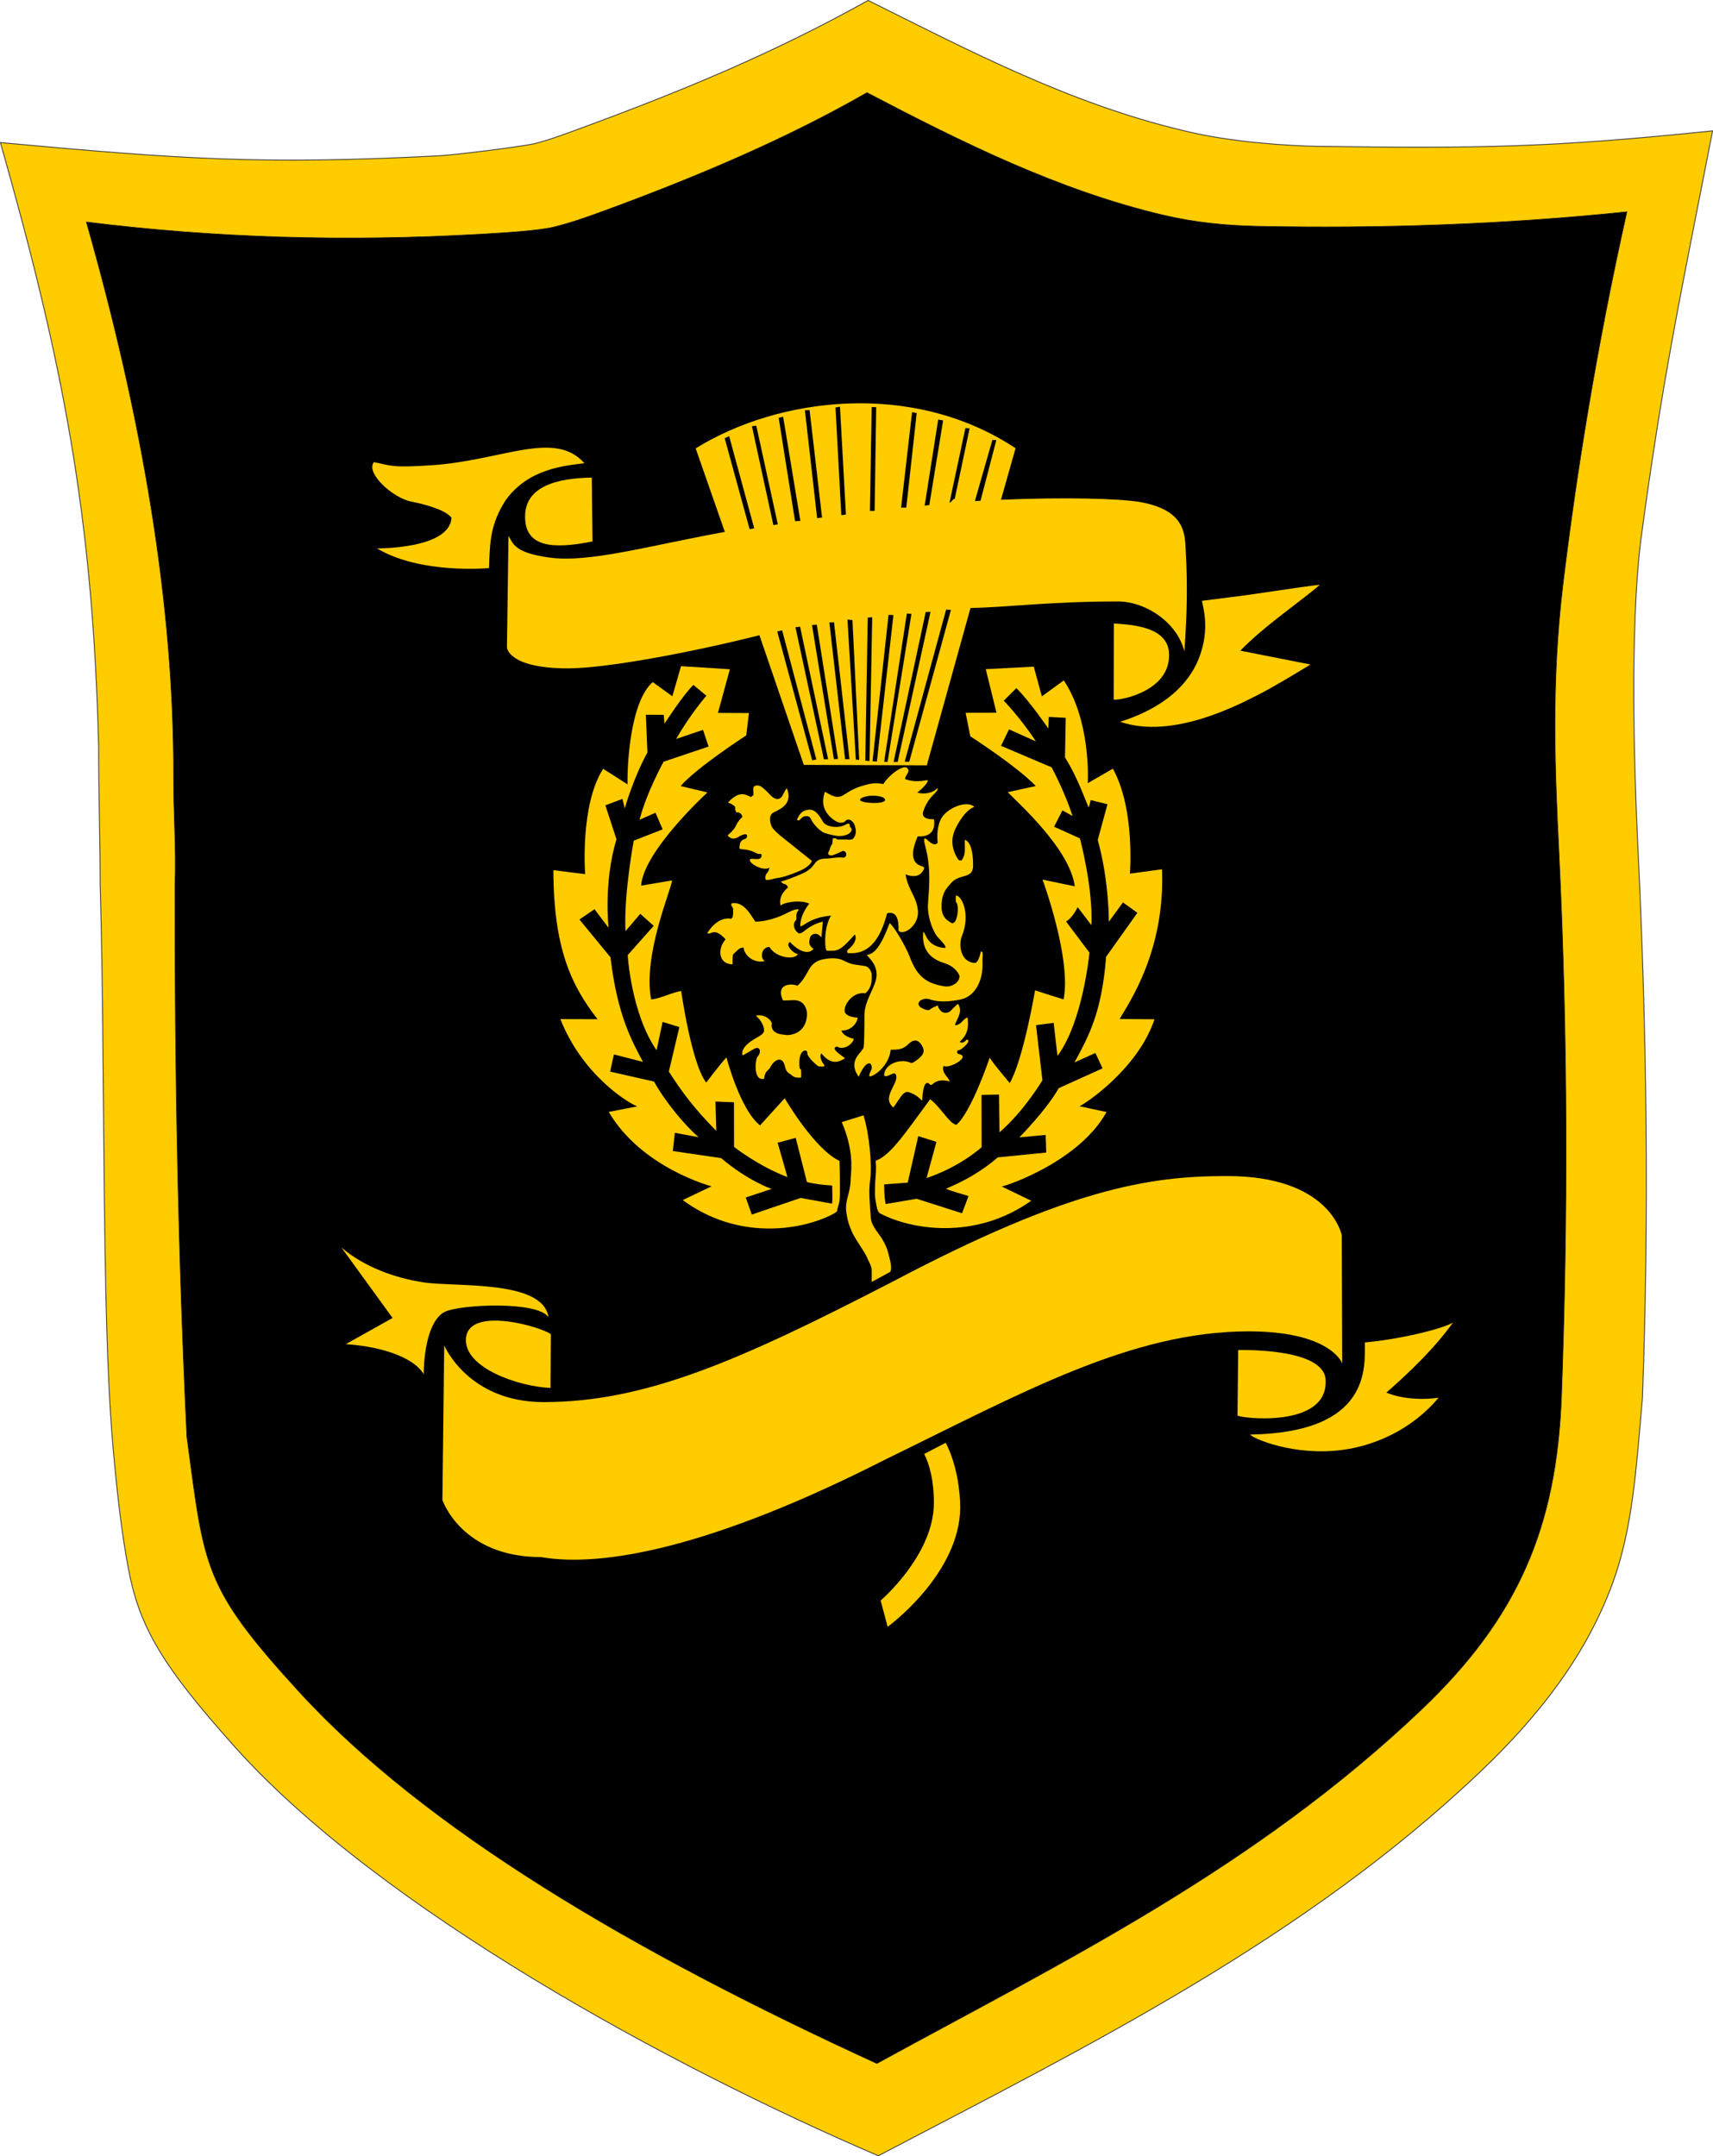 <?xml version="1.0" encoding="UTF-8" standalone="no"?>
<svg
   viewBox="13.92 63.88 567.44 714.14"
   version="1.1"
   id="svg18"
   sodipodi:docname="livingston.svg"
   inkscape:version="1.4.2 (f4327f4, 2025-05-13)"
   xmlns:inkscape="http://www.inkscape.org/namespaces/inkscape"
   xmlns:sodipodi="http://sodipodi.sourceforge.net/DTD/sodipodi-0.dtd"
   xmlns="http://www.w3.org/2000/svg"
   xmlns:svg="http://www.w3.org/2000/svg">
  <defs
     id="defs18" />
  <sodipodi:namedview
     id="namedview18"
     pagecolor="#ffffff"
     bordercolor="#000000"
     borderopacity="0.25"
     inkscape:showpageshadow="2"
     inkscape:pageopacity="0.0"
     inkscape:pagecheckerboard="0"
     inkscape:deskcolor="#d1d1d1"
     inkscape:zoom="1.1916431"
     inkscape:cx="283.64198"
     inkscape:cy="357.07001"
     inkscape:window-width="1920"
     inkscape:window-height="1111"
     inkscape:window-x="-9"
     inkscape:window-y="-9"
     inkscape:window-maximized="1"
     inkscape:current-layer="svg18" />
  <path
     d="M296.573 318.529s1.226-3.247 7.112-1.96c0 0-2.452 3.797-7.112 1.96"
     style="fill:#000;fill-rule:evenodd"
     id="path1" />
  <path
     d="M190.657 111.538c4.653-1.128 9.287-2.842 13.777-4.49 34.985-12.838 64.951-25.133 97.065-43.03 33.872 16.906 67.154 34.267 104.315 43.093 16.258 4.054 35.762 5.066 44.363 5.239 54.478.717 77.369.424 131.041-5.126-10.33 53.077-16.572 81.565-23.835 136.027-3.442 28.375-2.282 72.908-.901 101.33 2.952 60.775 3.74 121.379 1.514 182.18-2.06 23.197-3.196 43.503-10.089 62.003-8.454 22.69-23.193 42.48-43.66 61.94-58.105 55.243-128.77 90.205-199.389 127.169-69.322-29.747-164.879-81.747-212.86-135.103-24.398-27.224-31.946-40.027-35.578-59.52-2.016-10.822-3.648-23.463-5.2-41.78-3.733-44.04-2.352-123.648-4.123-184.875.018-11.978-.537-33.266-.502-45.16-1.832-76.52-11.852-127.643-32.538-200.326 59.171 5.408 85.933 7.43 145.264 4.376 5.666-.326 25.87-2.836 31.336-3.947z"
     style="fill:#fc0;fill-rule:evenodd;stroke:#3a3a3a;stroke-width:.283;stroke-linecap:butt;stroke-linejoin:miter;stroke-dasharray:none"
     id="path2" />
  <path
     d="M42.543 137.41c42.37 5.282 85.81 6.613 130.688 4.03 8.335-.479 19.215-1.178 23.948-2.316 5.822-1.4 11.638-3.489 17.02-5.464 31.182-11.443 60.757-24.062 86.907-39.094 31.559 16.52 63.352 32.3 97.876 40.5 10.56 2.508 21 3.538 31.5 3.75 40.781.819 81.563-.564 122.344-4.781-10.185 45.5-16.787 87.309-21.146 123.24-4.034 33.255-2.63 62.677-1.355 88.916 2.95 60.715 3.002 121.15.843 180.095-1.596 43.611-14.564 73.555-46.453 103.874-55.512 52.779-119.003 83.573-180.33 117.142-80.58-36.91-149.695-77.512-191.534-123.282-31.85-34.841-31.165-40.825-37.032-84.376-2.898-60.348-4.04-121.28-3.939-182.627.476-11.811-.49-23.584-.454-35.7.173-57.82-10.484-119.258-28.883-183.907Z"
     style="fill:#000;fill-rule:evenodd;stroke:#1b1918;stroke-width:.216;stroke-linecap:butt;stroke-linejoin:miter;stroke-dasharray:none"
     id="path3" />
  <path
     d="M308.498 480.248c-.331-1.329-.664-3.266-2.444-6.148-1.297-2.1-3.702-4.39-3.725-7.445-.002-.212-.17-2.278-.17-2.278-.065-3.081-.59-4.982.036-10.062.6-4.864-.314-14.85-2.23-21.034l-7.196 2.24c3.756 8.979 3.297 14.6 2.922 18.887 0 4.184-1.53 6.11-1.523 9.78.002 1.18.578 3.916.8 4.6 1.268 3.904 2.038 4.773 4.662 8.928.765 1.211 1.282 2.089 1.55 2.694.093.544 1.495 2.621 1.495 4.198 0 .984.03 2.67.002 3.846 1.84-.945 4.775-2.628 6.12-3.322.73-1.199-.068-3.959-.3-4.885zM291.83 410.833c2.541.617 4.874-1.75 4.874-2.921-1.815-.347-3.785-1.42-4.022-2.718 3.089.133 5.191-2.416 5.331-4.256 0 0-4.433-.173-4.315-2.437 0-2.258 2.937-6.236 6.862-5.644.433-.342.551-.505.767-.765 1.486-1.787 1.37-4.015 1.37-5.298 0-1.129-.958-2.749-2.206-2.951-1.277-.208-2.192-.326-3.322-.486-3.835-.543-3.938-2.8-9.944-1.874-6.005.926-4.943 5.145-9.161 8.895-1.887-.927-7.408-.712-4.75 4.872.974-.068 1.368.033 2.7-.092 2.478-.232 4.248.63 5.018 3.084.609 1.938.187 7.85-5.847 8.436-.799.077-1.6-.14-2.399-.21-1.104-.098-3.697-.897-3.197-3.593.108-.583-1.906-3.328-5.3-2.617 0 0 2.485 2.01 2.728 4.616.116 1.238-.868 1.807-2.714 2.866 0 0-5.352 2.726-4.392 5.694 0 0 2.225-1.206 3.772-2.144 1.9-1.153 2.674.889 1.154 2.597-.688.773-1.556 8.131 2.188 7.286.282-2.742 1.531-2.715 2.103-3.874 1.203-2.439 3.876-3.832 4.752-.464.223.85.393 2.035 1.78 2.776.611.327 1.144 1.484 3.639 1.14.18-5.165-.61-.704-.602-4.944.01-4.683 2.85-4.524 2.653-3.178-.181 1.244 3.123 4.057 3.592 4.397 1.3.137 2.114.318 2.053-.355-1.477-1.814-1.544-3.636-.958-3.87 3.738 4.646 6.628 2.122 7.802 1.617-1.21-1.055-2.866-1.996-3.343-2.94-.428-.847.717-1.244 1.334-.645"
     style="fill:#fc0;fill-rule:evenodd"
     id="path4" />
  <path
     d="m262.954 466.147 16.176-5.506 10.388 1.882c.257-1.105.072-3 .073-5.999-2.789-.176-5.578-.463-8.367-1.14l-3.721-14.644-5.98 1.61 3.236 11.37c-9.545-3.576-17.683-9.98-17.683-9.98l-.024-14.785-6.135-.249.289 9.731c-7.178-7.226-11.65-13.206-15.728-19.674l3.493-14.714-5.558-1.718-2.001 9.411c-8.451-12.301-9.562-31.52-9.562-31.52l8.607-9.7-4.44-3.992-4.909 5.764c-.578-12.425 2.744-29.98 2.744-29.98l9.575-3.751-2.366-5.499-5.286 2.328c2.353-9.153 7.975-19.236 7.975-19.236l14.883-5.014-1.828-5.53-8.897 3.007c4.737-8.3 10.007-14.3 10.007-14.3l-4.29-3.585c-3.45 3.296-9.592 12.838-9.592 12.838l-.237-2.927-5.932-.047.516 12.52c-4.73 8.568-7.498 18.5-7.498 18.5l-.774-3.146-5.651 2.133 3.681 11.247c-4.347 14.23-2.62 29.326-2.62 29.326l-4.66-6.162-5 3.405 10.286 12.504c2.29 19.346 7.147 27.794 10.758 34.652l-9.623-2.476-1.242 5.701 14.523 3.289c4.05 7.224 10.492 14.715 14.758 18.418l-7.849-1.432-.672 6.022 16.01 2.352c9.044 7.653 16.709 10.198 16.709 10.198l-8.57 2.835zm28.092-.914c.211-.152.308-1.171.31-1.177.771-2.278.796-2.792.796-7.43 0-1.465-.018-5.106-.148-8.255-8.47-4.022-18.144-20.759-18.144-20.759l-8.16 8.986c-6.575-5.045-11.141-22.497-11.141-22.497-2.056 2.17-6.7 8.326-6.7 8.326-4.902-6.264-8.294-30.326-8.294-30.326-2.784.382-7.381 2.71-9.96 2.757-2.76-14.494 6.493-35.886 6.95-39.379l-10.256 1.727c.766-11.504 21.967-30.873 21.967-30.873l-8.889-2.11c5.308-6.138 21.729-16.775 21.729-16.775l.903-7.404-10.266-.045 3.95-14.458-16.175-1.023-2.876 9.965-6.496-4.686c-7.497 6.426-8.53 27.896-8.342 33.873l-8.084-5.163c-7.745 12.082-5.964 34.895-5.964 34.895l-10.52-1.326c.048 26.321 6.187 38.498 14.624 49.373l-12.32-.04c7.17 18.096 21.766 27.414 25.47 28.914l-9.444 1.827c10.899 18.58 34.06 24.64 34.06 24.64l-9.544 4.554c17.984 13.258 38.461 10.141 48.976 5.044.609-.294 1.449-.766 1.988-1.155M327.913 399.202c-2.157.636-3.18-1.422-3.37-2.359-.84.46-1.898.791-2.595 1.406-.781.69-3.001-.703-3.001-.703-2.108-1.543.524-3.335 2.687-2.769 1.176.308 3.583 1.49 10.329.169 5.475-1.073 7.665-7.153 7.406-12.214-.106-2.081.483-3.793-.533-3.728-.788 3.454-1.463 4.018-2.682 3.737-4.345-.843-4.613-6.347-3.629-8.757 3.059-7.49-.149-13.608-1.929-13.491-.188 1.102-.026 1.822 0 2.227 1.111.334.699 7.273-1.364 6.921-2.507-1.336-3.613-2.918-3.399-6.412.248-4.035 1.764-5.179 2.966-6.692 2.8-3.523 7.429-1.32 7.463-5.882.036-4.857-.883-8.086-2.781-8.625.088 3.62.26 4.791-.93 6.703-.156.25-.984.219-1.304-.298-2.947-4.763-1.919-8.364-.05-11.587 1.313-2.269 3.167-4.906 5.487-5.726-2.605-2.413-9.492.53-11.187 4.241-1.423 3.119-1.072 6.49-.981 7.643-1.323 1.724-3.528-1.398-4.231-1.48-.94.949 1.068 3.17 1.422 11.203.21 4.746-.415 9.622-.415 11.5 0 3.757 1.757 8.54 3.53 10.332 2.143 2.167 2.487 2.911 2.206 3.31-6.496-.46-6.401-5.403-7.269-5.309-.687 6.522 3.16 9.123 6.92 10.278 3.793 1.168 5.112 3.9 5.112 4.46-.14 2.007-2.46 3.388-4.417 3.318-7.558-.89-10.04-4.42-12.204-10.097-1.28-3.357-5.44-10.365-6.572-10.874-1.413 3.602-3.917 10.367-7.53 10.46.797 1.29 3.229 2.905 3.229 6.661 0 3.757-4.034 8.2-4.034 13.402 0 5.201-.08 9.86-.283 10.625-.48 1.801-5.471 4.243-1.609 9.72 0 0 2.031-5.236 3.893-4.353 1.219 1.922-.46 2.573-.414 4.19 1.172.328 6.55-3.187 7.114-8.786 1.962-.128 3.486.194 5.51-1.54 1.486-1.593 3.233-2.428 4.743-.015 1.408 2.251.379 3.508-1.693 5.037-1.96 1.445-1.61.775-2.967.462-3.917-.905-8.071 1.676-7.72 4.738 1.524.539 3.589-2.161 3.988-.006.519 2.802-4.975 7.182-.966 10.43 2.367-3.187 3.322-5.812 5.336-4.987 1.193.489 2.055.69 4.215 2.76.135-3.595.714-6.61 2.194-5.734.422.25.346 1.005 1.477.03 1.144-.986 3.023-1.365 5.415-.68-.246-1.359-2.87-2.866-2.03-5.154 1.595.937 6.855-1.899 6.31-3.226-.54-1.079-2.275-.125-1.667-1.953.938.446 5.128-3.495 3.003-3.524 0 0-1.227 1.673-2.298.705 1.069-1.098 3.354-2.765 2.618-8.044-1.687.515-1.828 2.366-4.165 2.6.223-1.652 2.844-4.31 1.015-7.138-2.344 1.946-2.294 2.557-3.369 2.874z"
     style="fill:#fc0;fill-rule:evenodd"
     id="path5" />
  <path
     d="M280.312 372.255c-1.55 1.347-2.22.459-2.22.459-.76-.665-1.477-1.92-1.065-3.226.215-.68.707-.65.717-1.403-.256-2.339.767-2.462.764-3.028-1.128-.121-2.49.534-2.988.782-1.736.868-6.139 3.194-11.383 3.296-1.454-2.016-3.737-6.839-7.884-6.08-.457 1.85 1.013-.223.392 4.577 0 0-.307.17-.47.566 0 0-4.23-1.294-7.985 4.756 1.406.703 2.19-2.226 6.082 2.03-3.07 3.633-1.972 8.303 2.321 8.278 0 0-.083-1.549.113-3.251 1.406-1.196 1.898-2.243 3.538-2.316 0 1.816 2.54 5.35 6.981 4.53-1.734-1.313-.884-4.75 1.563-4.71 2.297 3.82 8.699 4.334 9.436 2.312-1.453-.047-4.385-3-2.618-3.975.632.867 5.265 5.277 7.801 2.28-1.64-1.102-1.582-2.03-1.165-3.754.215-.893 2.05-2.228 3.77-.036l.476-5.212c-2.325.485-4.745 1.882-6.176 3.125M268.83 351.242c-.504 2.11-1.327 1.704-1.372 3.249-.012.376-.024.718.3.83 1.35.05 2.209-.393 3.314-.59 2.413-.234 5.41-1.467 6.933-2.071 1.453-.577 4.23-1.848 4.864-3.653-2.417-1.879-5.095-4.075-7.531-6.018-2.02-1.61-3.858-2.945-5.378-4.708-.826-.958-1.603-3.935-.2-5.049 1.16-.92 7.258-2.363 4.796-8.26-.736.715-1.057 1.89-1.546 2.6-.82 1.19-1.986 1.33-3.476.057-.839-.717-1.486-1.769-3.494-3.233-.653-.475-2.007-.542-2.467.12-.266.381-.04 1.701-.059 2.763-.515.004-.474.716-1.062.473-1.378-.568-3.5-2.292-7.404 1.938 1.044.347 1.87.817 2.416 1.446 0 0-.174 1.045.436 1.833 1.21-.246 1.937.93 1.93 1.47-3.023 2.977-.968 2.678-4.88 6.13.399.493 1.564 1.833 3.746.413 1.153-.751 3.227-1.456 2.569.31-.323.866-2.346.013-2.403 3.433-.011.697 1.566.148 4 1.017 1.272.455 2.184 1.208 2.802.962.834-.331.774 1.697-.676 1.705-1.208.065-1.37-.193-2.577-.011-.948 1.178 4.25 4.22 6.419 2.844"
     style="fill:#fc0;fill-rule:evenodd"
     id="path6" />
  <path
     d="M295.185 336.71c-.569-.181-.978.261-1.654.542-2.555 1.063-5.916.393-6.903-1.066-.647-.954-2.191-4.31-4.624-4.139-2.588.182-3.35 1.67-4.077 3.335 1.15.958 1.173-1.523 3.507-1.169.493.075.805.306 1.12.95.565 1.151 1.828 2.95 3.831 4.265.656.43 3.093 1.048 4.597 1.269 1.904.28 3.728-.243 4.54-1.038.826-.808.48-1.498.034-1.855-.267-.213-.012-.792-.371-1.094m-4.253 4.95c-.117-.189-1.136-.31-1.18.137-.053.534.048 1.375-.24 1.715-.71.838-.672 1.954-1.151 2.594-.489.653.415 1.351 1.411 1.015 1.257-.424 2.553-1.018 3.146-1.359.372-.214 1.395.14 1.34 1.194-.024.426-.439 1.084-1.111.976-1.78-.286-4.171.295-5.068.29-5.495-.037-2.92 2.616-8.55 5.06-2.512 1.09-5.326 2.168-6.931 2.572.788 1.188 1.88.45 2.338 1.96-1.025.914-3.144 2.916-2.45 5.978 1.489-1.208 6.752-1.979 9.522-.604 0 0-3.085 3.47-2.991 7.508 1.488-.214 3.153-2.919 10.19-3.554-2.144 3.422-2.315 9.567-1.502 11.604 3.516.094 4.31.447 9.324-5.332.469.204.978 2.582-2.388 5.139 0 0-.264.333.073.987 4.243.328 9.891-.79 13.06-13.176 3.186-.844 3.89 2.085 3.782 5.77 1.7 1.762 6.908-1.797 6.424-6.655-.483-4.856-3.241-6.683-4.09-12.014 0 0 4.661 2.175 6.159-1.98.057-.914-1.748-.547-2.864-2.014-1.898-2.498-.081-6.548.692-8.559 1.582.047 6.215.12 5.434-5.69 0 0-4.467.297-3.593-2.496 1.748-5.587 5.397-6.468 4.7-7.85-1.384 1.712-4.512 2.204-6.654 1.493 0 0 3.442-2.608 3.499-4.096-2.742.398-4.853.617-7.524-.34.044-1.539 1.76-2.181.843-3.522-1.178-1.726-6.313 2.235-8.034 5.13-3.352-.581-5.16.126-6.06.352-8.378 2.113-6.76 6.25-13.29 2.218 0 0-.685 1.472-.594 3.562.108 2.485 1.706 4.432 3.451 5.71 2.35 1.722 3.692.77 4.117.222.347-.448 1.32-.305 1.814.12.173.15.768.617 1.062 1.512.358 1.092.769 2.742-.385 4.249-.656.856-1.965.336-3.83.467-.68-.066-1.626.147-1.9-.294m7.891-12.861c.018 1.138 8.231 1.585 8.296.02.01-.742-1.457-1.358-3.936-1.403-2.02-.037-4.391.628-4.36 1.383"
     style="fill:#fc0;fill-rule:evenodd"
     id="path7" />
  <path
     d="m282.97 315.735-11.59-42.724 1.621-.38 11.344 42.812c-.556.095-1.028.173-1.375.292M253.977 209.03l8.253 30.097c.681-.122.841-.15 1.528-.27l-8.308-30.533zm9.018-4.002 7.109 32.765c.68-.116.783-.134 1.47-.248l-7.123-32.654zm8.866-2.767 5.43 34.246c.683-.11 1.063-.01 1.752-.118l-5.703-34.494zm8.682-2.51 4.065 35.765c.686-.104.923-.142 1.614-.245l-4.12-35.564zm10.136-.91 1.927 35.66c.687-.096.84-.118 1.53-.213l-1.969-35.707zm13.487-.096-1.486-.056-.601 34.401c.612-.02.868.066 1.562-.015zm13.416 1.959-1.536-.308-3.64 31.626c.716-.078 1.019.037 1.724-.037zm8.756 2.418-1.64-.272-4.474 28.5c.722-.07.82-.135 1.531-.201zm8.77 2.615-1.4-.07-5.274 24.735c.758-.217 1.027-1.25 1.746-1.299zm8.854 3.905-1.321-.03-5.786 20.218c.738-.05 1.143-.05 1.868-.095zm6.366 2.694-4.827 17.065c20.748-.87 38.217-.461 45.84.71 14.86 2.585 15.125 10.133 15.35 16.04.604 10.94.512 20.071-.438 33.496-2.175-9.15-12.16-16.346-21.738-16.571-22.386 0-36.569 1.9-49.116 2.187l-14.473 52.096-40.74-.15-14.694-42.938c-23.24 5.844-50.935 10.97-63.43 10.97-19.765 0-20.21-6.881-20.21-6.881l.504-36.975c1.594 2.449 1.757 5.587 13.711 7.179 13.13 1.749 32.256-3.834 57.956-8.52l-9.657-27.66c27.312-16.938 71.81-22.666 105.962-.048m-35.212 103.854-1.509-.034 13.718-50.363 1.602.066zm5.451-49.604 1.592-.077-10.875 49.72-1.361.017zm-6.25.509 1.523.092-7.904 49.014H306.8zm-6.062.436 1.615.05-5.474 48.514-1.444-.089zm-6.892.872 1.484-.1-.894 47.631-1.399-.112zm-6.711.687 1.648.148 2.239 46.32-1.115-.093zm-4.466.884 5.129 45.341h-1.465l-5.198-45.264m2.854 45.177-7.015-44.447c-.652-.001-.9.004-1.59.13l7.255 44.404zm-3.27.106-9.271-43.879-1.543.167 9.415 43.741c.438-.018.927-.022 1.4-.03m26.88.856 13.81-50.331"
     style="fill:#fecc00;fill-rule:evenodd"
     id="path8" />
  <path
     d="m210.19 243.204-.234-21.142c-11.407.181-22.102 2.813-22.102 12.927s9.047 10.887 22.336 8.215M384.99 302.931c6.75-2.156 21.153-7.692 26.299-21.622 3.457-9.36 1.105-16.356.789-18.43 0 0 6.89-.896 12.344-1.573 5.37-.668 19.71-2.948 26.697-3.764-4.97 4.512-18.467 13.627-26.332 21.841l23.22 4.59s-11.757 7.24-17.542 10.13-28.041 14.876-45.476 8.828M458.39 473.019l.15 42.437s-3.63-10.638-31.11-10.638c-38.913.071-75.144 20.46-120.065 42.358-57.968 29.522-94.17 35.875-114.115 32.425-26.513 0-32.78-18.928-32.78-18.928l.6-51.195s7.862 18.776 32.93 18.776c33.745 0 65-13.726 115.88-40.037 58.02-30.583 84.663-34.826 110.212-34.826 34.646-.15 38.298 19.628 38.298 19.628"
     style="fill:#fc0;fill-rule:evenodd"
     id="path9" />
  <path
     d="m128.472 509.056 15.493-8.663-16.967-23.37c7.5 6.45 17.8 10.183 27.367 11.6 10.716 1.586 39.482-.952 41.244 11.544-3.376-5.45-29.15-4.306-34.323-1.817-4.386 2.11-6.87 10.307-7.02 20.695-2.55-4.65-11.792-9.034-25.794-9.99"
     style="fill:#fc0;fill-rule:evenodd"
     id="path10" />
  <path
     d="m196.279 523.571.112-17.789c-2.628-2.264-27.183-9.598-28.11 1.327-.832 9.793 17.456 16.026 27.997 16.462M428.027 539.01c.885 1.226 14.258 7.193 30.502 5.09 10.6-1.373 23.024-6.655 31.922-17.298-5.04.773-12.068.495-17.296-1.695 8.22-7.184 16.177-14.967 22.071-23.2-3.338 2.043-17.366 5.537-29.177 6.587-.06 8.102 2.17 29.85-38.022 30.517M331.955 561.217c-.485-8.72-2.467-15.02-4.759-19.497l-7.127 3.722c1.756 3.489 3.254 8.847 3.2 16.41-.095 13.165-10.47 25.67-17.63 32.138l2.325 8.695c2.619-1.967 25.208-19.582 23.99-41.468"
     style="fill:#fc0;fill-rule:evenodd"
     id="path11" />
  <path
     d="m424.073 511.033-.225 21.64c.367.881 29.831 4.476 29.193-11.505 0-11.078-28.968-10.135-28.968-10.135"
     style="fill:#fc0;fill-rule:evenodd"
     id="path12" />
  <path
     d="m290.288 315.279 1.218-.05M288.652 270.052l1.534-.077M290.156 315.316l1.35-.087"
     style="fill:none"
     id="path17" />
  <path
     d="m382.887 270.38-.05 25.236c3.282.14 18.567-3.203 18.333-14.88 0-9.152-11.72-9.933-18.283-10.355M207.503 217.305c-6.281.796-18.707 1.684-26.246 12.483-4.82 7.706-5.068 13.193-5.35 22.24 0 0-22.677 2.148-37.1-6.521 0 0 24.179.26 24.66-10.182-2.063-2.671-9.154-4.498-13.285-5.307-6.19-1.213-15.26-9.497-12.4-13.077 5.67 1.09 5.438 1.967 19.385 1.012 23.261-1.594 40.468-11.819 50.336-.649M304.19 462.871c-.615-3.416-.38-3.003-.38-6.89 0-1.465.528-4.332.171-7.646 4.72-1.772 8.909-7.868 18.05-20.383 3.244 2.292 6.676 8.522 8.75 8.424 4.98-4.342 10.973-22.17 10.973-22.17 1.446 2.311 6.653 8.373 6.653 8.373 4.48-7.717 8.388-30.702 8.388-30.702 4.213 1.414 9.443 2.992 9.443 2.992 2.666-13.604-6.973-39.66-6.973-39.66l10.678 2.219c-1.61-12.348-18.662-27.498-22.201-31.178l9.287-2.038c-6.297-6.58-21.693-16.472-21.693-16.472l-1.547-7.779 10.224-.023-3.556-14.433 15.906-.822 2.676 9.835 7.269-5.295c8.715 13.082 8.051 32.063 7.934 34.055l8.31-4.8c7.417 13.254 5.653 34.748 5.653 34.748l10.634-1.437c1.077 26.977-10.859 44.074-14.046 49.582l11.558.097c-5.547 16.624-23.405 28.282-24.86 28.795l8.974 1.922c-9.064 16.316-32.752 24.322-34.716 24.663l9.756 4.718c-18.673 13.26-40.084 9.54-50.23 4.101-.427-.579-.711-.716-1.085-2.796m86.49-96.657-4.767-3.452-4.688 6.402s.115-13.507-3.67-27.081l3.214-11.833-5.535-1.383-.656 2.455c-.686-1.066-3.378-9.452-7.874-16.568l.235-13.129-5.604-.304-.149 3.85s-6.207-9.082-10.594-13.386l-4.173 4.17s5.632 5.757 10.64 13.48l-8.897-3.99-2.648 5.46 16.758 7.122s4.19 7.707 6.943 16.12l-3.363-1.86-2.765 5.405 8.567 3.868s4.378 16.313 3.8 28.738l-4.536-5.951c-1.12 2.126-2.357 3.865-3.853 4.74l7.74 10.31s-2.142 22.923-10.593 34.193l-1.268-10.94-5.846.763 2.133 18.252s-6.129 10.302-14.227 17.238l-.134-12.498-5.807.11.024 17.315s-6.967 6.451-18.246 10.215l3.282-11.98-6.026-1.891-3.487 15.394-7.81.59c0 2.999.244 5.397.5 6.502l10.249-1.742 15.05 4.803 2.149-5.71c-2.498-.804-4.995-1.374-7.492-2.413 1.635-.773 9.414-3.67 17.178-10.385l16.056-1.602-.176-5.838-8.736.808s8.992-9.066 13.04-16.29l14.523-6.57-2.367-5.093-6.927 3.132c4.5-8.343 9.03-16.197 10.477-34.98z"
     style="fill:#fc0;fill-rule:evenodd"
     id="path18" />
</svg>
